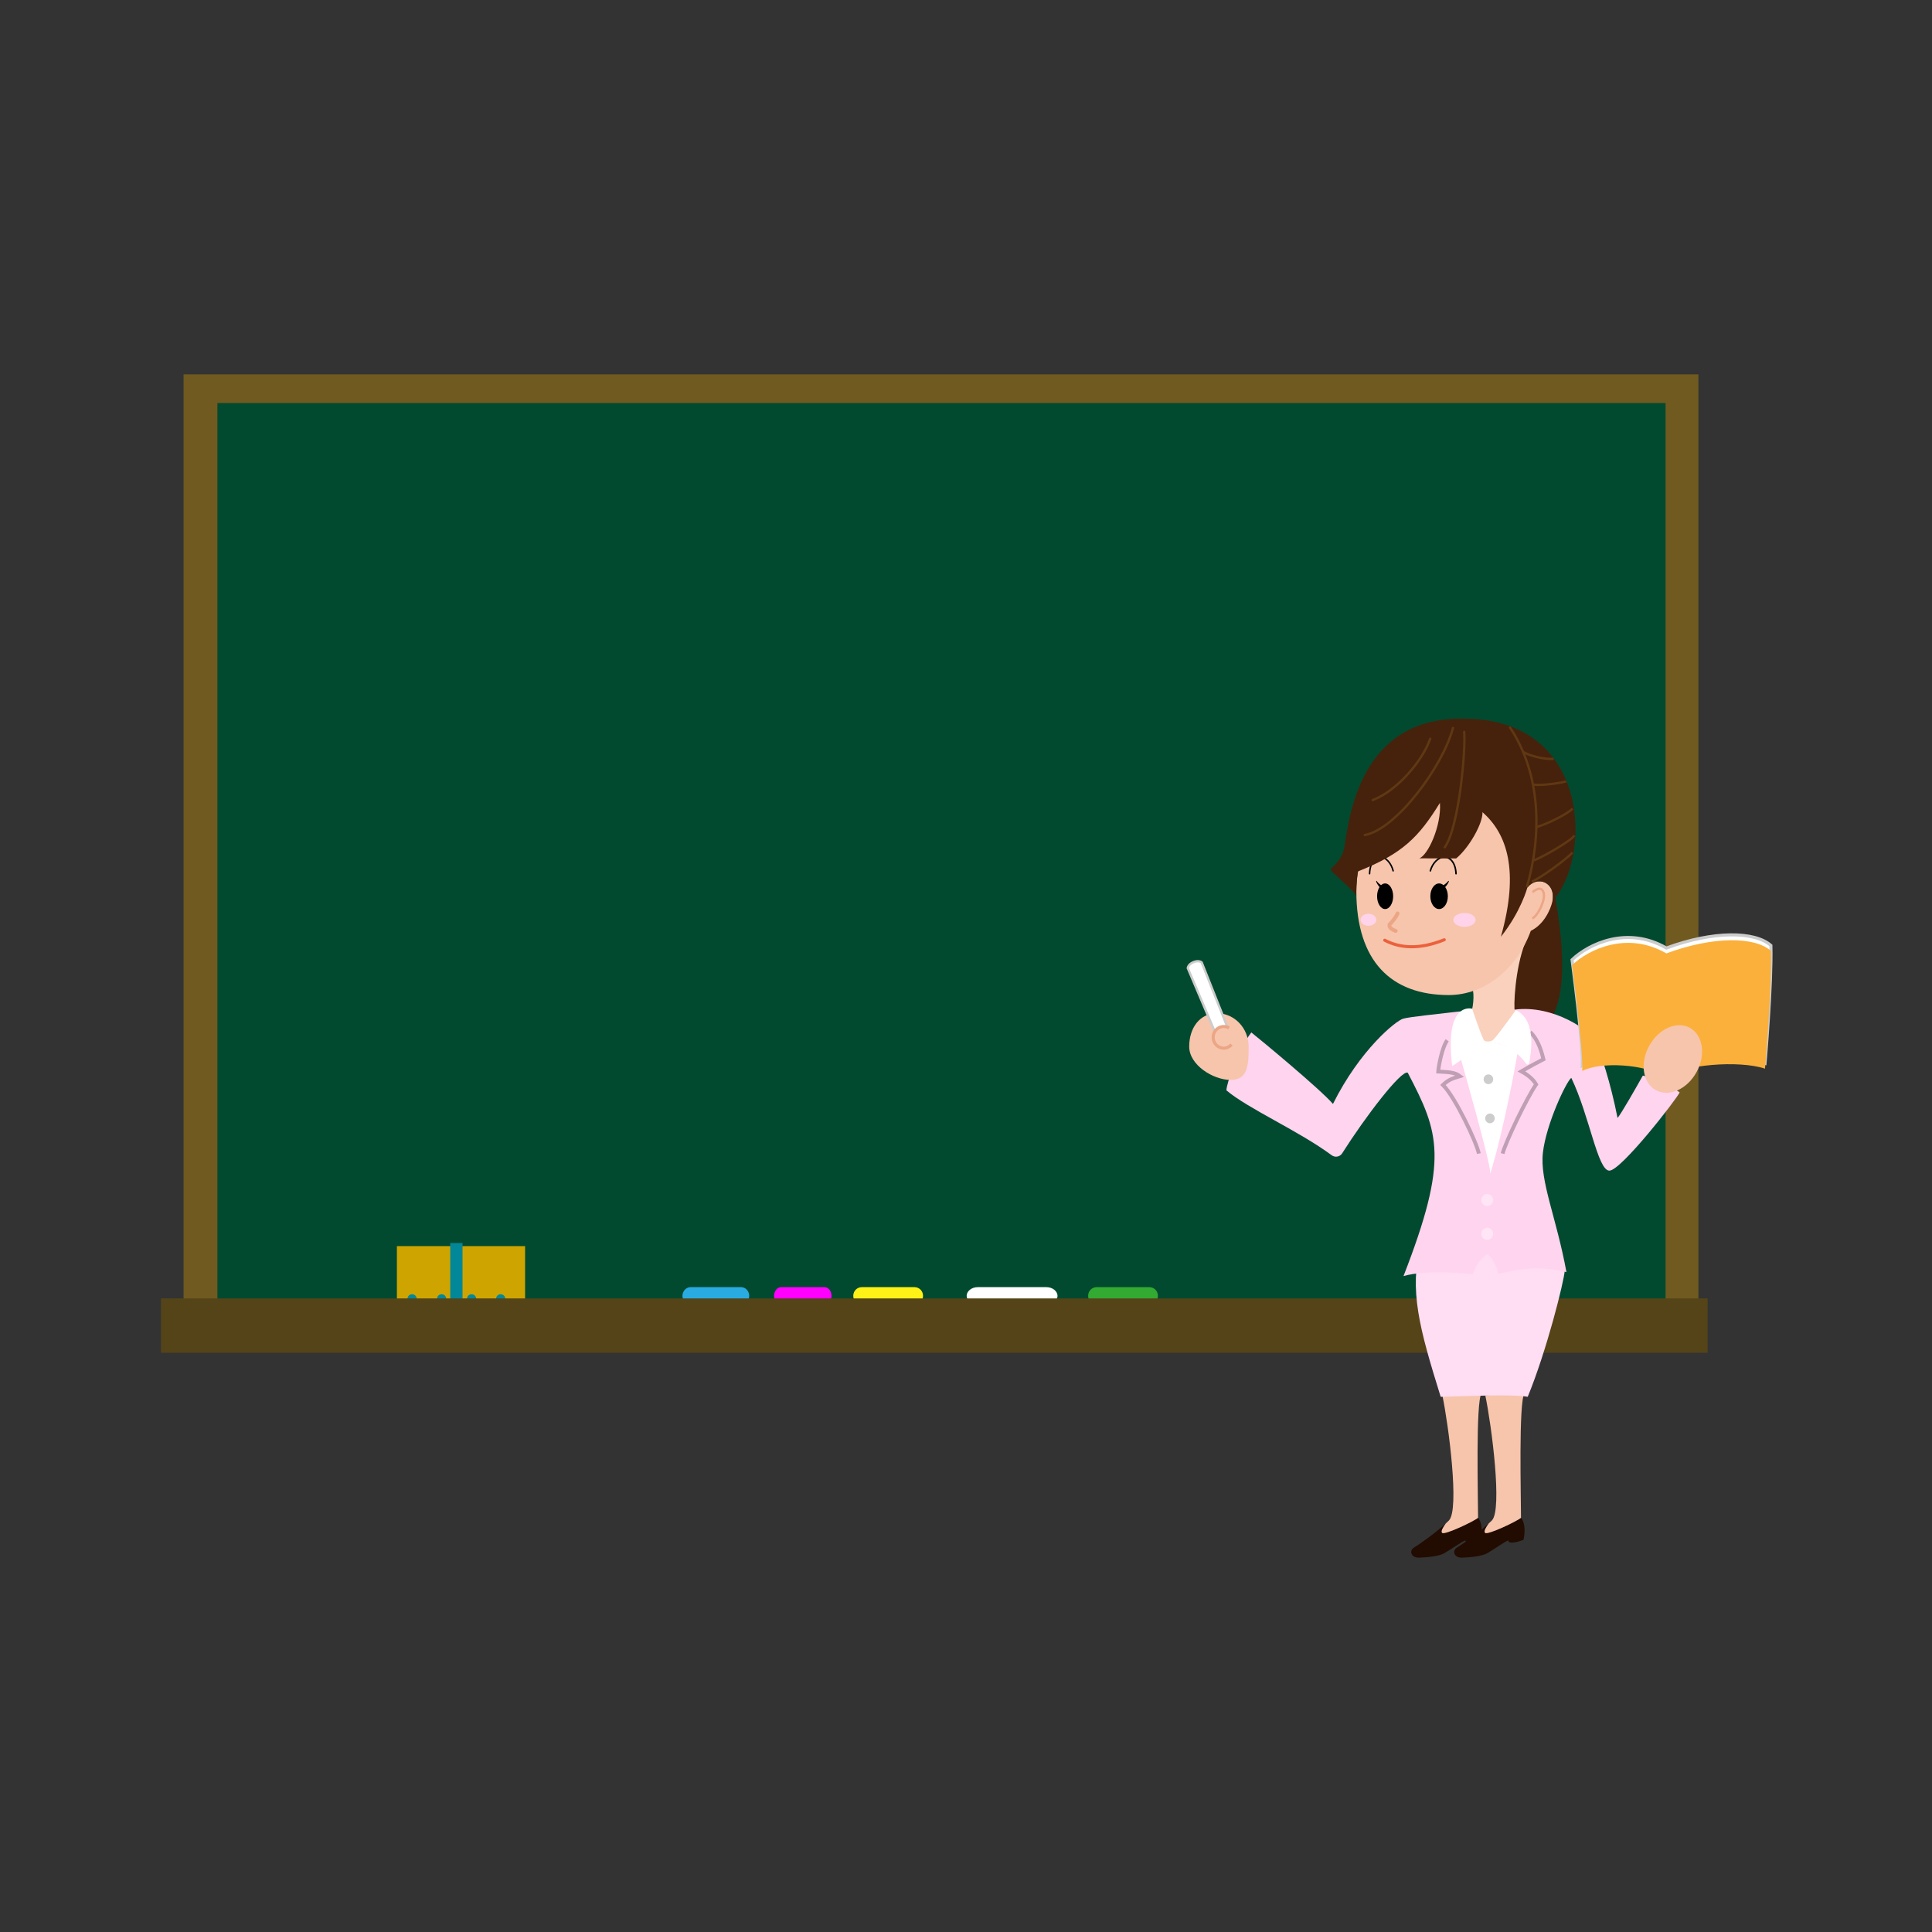 <svg:svg xmlns:svg="http://www.w3.org/2000/svg" height="941.881" version="1.1" viewBox="-78.49 -182.501 941.881 941.881" width="941.881" x="0" y="0">
  <svg:rect x="-78.49" y="-182.501" width="941.881" height="941.881" fill="#333333" stroke="none"/>
  <svg:defs>
    <svg:clipPath id="Clip_1">
      <svg:path d="M630.035,262.608 L640.875,262.608 L640.875,269.336 L630.035,269.336 z" />
    </svg:clipPath>
    <svg:clipPath id="Clip_2">
      <svg:path d="M584.81,262.982 L592.47,262.982 L592.47,268.839 L584.81,268.839 z" />
    </svg:clipPath>
  </svg:defs>
  <svg:g id="Layer_1">
    <svg:path d="M749.5,474.5 L11,474.5 L11,0 L749.5,0 z" fill="#705A20" id="path75261" />
    <svg:path d="M733.5,460 L27.5,460 L27.5,14 L733.5,14 z" fill="#014A2F" id="path75263" />
    <svg:g id="g75289">
      <svg:path d="M486,449.336 C486,451.636 484.135,453.5 481.836,453.5 L456.164,453.5 C453.865,453.5 452,451.636 452,449.336 L452,449.164 C452,446.864 453.865,445 456.164,445 L481.836,445 C484.135,445 486,446.864 486,449.164 z" fill="#33AA32" id="path75265" />
      <svg:path d="M437.061,449.25 C437.061,451.55 434.638,453.5 431.648,453.5 L398.183,453.5 C395.193,453.5 392.769,451.55 392.769,449.25 C392.769,446.95 395.193,445 398.183,445 L431.648,445 C434.638,445 437.061,446.95 437.061,449.25" fill="#FFFFFF" id="path75267" />
      <svg:path d="M371.5,449.336 C371.5,451.636 369.635,453.5 367.336,453.5 L341.664,453.5 C339.365,453.5 337.5,451.636 337.5,449.336 L337.5,449.164 C337.5,446.864 339.365,445 341.664,445 L367.336,445 C369.635,445 371.5,446.864 371.5,449.164 z" fill="#FFF216" id="path75269" />
      <svg:path d="M286.772,449.25 C286.772,451.55 284.991,453.5 282.793,453.5 L258.195,453.5 C255.997,453.5 254.216,451.55 254.216,449.25 C254.216,446.95 255.997,445 258.195,445 L282.793,445 C284.991,445 286.772,446.95 286.772,449.25" fill="#29ABE2" id="path75271" />
      <svg:path d="M326.9,449.25 C326.9,451.55 325.367,453.5 323.476,453.5 L302.31,453.5 C300.419,453.5 298.886,451.55 298.886,449.25 C298.886,446.95 300.419,445 302.31,445 L323.476,445 C325.367,445 326.9,446.95 326.9,449.25" fill="#FF00FF" id="path75273" />
      <svg:path d="M177.5,454 L115,454 L115,425 L177.5,425 z" fill="#CEA400" id="path75275" />
      <svg:path d="M147,454.5 L141,454.5 L141,423.5 L147,423.5 z" fill="#028798" id="path75277" />
      <svg:path d="M124.668,450.711 C124.668,451.957 123.658,452.967 122.412,452.967 C121.166,452.967 120.156,451.957 120.156,450.711 C120.156,449.465 121.166,448.455 122.412,448.455 C123.658,448.455 124.668,449.465 124.668,450.711" fill="#028798" id="path75279" />
      <svg:path d="M139.063,450.711 C139.063,451.957 138.053,452.967 136.807,452.967 C135.561,452.967 134.551,451.957 134.551,450.711 C134.551,449.465 135.561,448.455 136.807,448.455 C138.053,448.455 139.063,449.465 139.063,450.711" fill="#028798" id="path75281" />
      <svg:path d="M153.673,450.711 C153.673,451.957 152.663,452.967 151.417,452.967 C150.171,452.967 149.161,451.957 149.161,450.711 C149.161,449.465 150.171,448.455 151.417,448.455 C152.663,448.455 153.673,449.465 153.673,450.711" fill="#028798" id="path75283" />
      <svg:path d="M167.853,450.711 C167.853,451.957 166.843,452.967 165.597,452.967 C164.351,452.967 163.341,451.957 163.341,450.711 C163.341,449.465 164.351,448.455 165.597,448.455 C166.843,448.455 167.853,449.465 167.853,450.711" fill="#028798" id="path75285" />
      <svg:path d="M754,477 L0,477 L0,450.5 L754,450.5 z" fill="#544418" id="path75287" />
    </svg:g>
    <svg:g id="g75391">
      <svg:path d="M679.565,253.887 C682.68,272.078 686.169,298.243 678.444,312.822 C670.719,327.4 663.118,335.872 661.499,336.744 C659.879,337.617 656.888,311.7 657.262,306.592 C657.636,301.483 658.508,268.963 666.358,262.982 C674.208,257.002 679.565,253.887 679.565,253.887" fill="#46220C" id="path75291" />
      <svg:path d="M642.092,557.438 C640.223,559.12 625.832,565.942 624.617,564.821 C623.742,564.013 625.147,561.895 626.35,560.215 C620.955,565.166 612.825,570.828 610.787,572.016 C608.544,573.324 609.198,576.969 613.31,576.876 C617.422,576.782 623.029,576.128 625.458,574.82 C627.888,573.511 634.897,568.559 635.925,568.465 C635.925,571.082 643.307,568.185 643.307,568.185 C643.307,568.185 645.083,561.083 642.092,557.438" fill="#220B00" id="path75293" />
      <svg:path d="M624.617,564.821 C625.832,565.942 640.223,559.12 642.092,557.438 C642.092,547.626 640.877,501.182 643.774,496.697 C629.383,496.697 624.711,497.912 624.711,497.912 C627.701,512.209 633.121,553.513 627.888,558.747 C627.409,559.225 626.893,559.717 626.35,560.215 C625.147,561.895 623.742,564.013 624.617,564.821" fill="#F7C5AC" id="path75295" />
      <svg:path d="M663.025,557.438 C661.156,559.12 646.765,565.942 645.55,564.821 C644.675,564.013 646.079,561.895 647.282,560.215 C641.887,565.166 633.757,570.828 631.72,572.016 C629.477,573.324 630.131,576.969 634.243,576.876 C638.354,576.782 643.961,576.128 646.391,574.82 C648.821,573.511 655.829,568.559 656.857,568.465 C656.857,571.082 664.24,568.185 664.24,568.185 C664.24,568.185 666.015,561.083 663.025,557.438" fill="#220B00" id="path75297" />
      <svg:path d="M645.55,564.821 C646.765,565.942 661.156,559.12 663.025,557.438 C663.025,547.626 661.81,501.182 664.707,496.697 C650.316,496.697 645.643,497.912 645.643,497.912 C648.634,512.209 654.054,553.513 648.82,558.747 C648.342,559.225 647.826,559.717 647.282,560.215 C646.079,561.895 644.674,564.013 645.55,564.821" fill="#F7C5AC" id="path75299" />
      <svg:path d="M614.151,423.963 C608.42,446.64 613.404,464.831 623.87,498.472 C635.333,498.223 658.82,497.071 666.295,498.472 C675.547,476.045 683.957,442.31 684.331,437.077 C684.705,431.844 680.126,423.34 680.126,423.34 z" fill="#FFDDF2" id="path75301" />
      <svg:path d="M632.654,310.641 C621.627,311.949 609.198,313.164 605.647,314.098 C602.096,315.033 584.528,329.237 571.352,355.683 C564.904,348.207 534.439,323.069 531.542,320.827 C525.188,329.144 519.675,344.843 519.394,349.048 C529.919,357.994 554.602,368.751 570.729,380.7 C572.388,381.929 574.74,381.492 575.844,379.748 C587.171,361.858 604.72,338.956 607.797,340.451 C623.122,369.7 627.982,382.409 605.741,439.6 C616.954,436.422 635.083,438.167 639.383,438.79 C641.563,433.37 643.307,430.94 646.796,428.822 C650.16,432.124 651.966,436.859 651.78,438.541 C657.698,437.419 668.974,433.681 685.172,437.668 C680.312,411.004 672.089,393.312 673.709,379.357 C675.329,365.402 685.047,344.843 687.539,342.974 C696.51,361.664 700.373,388.203 706.104,388.203 C711.836,388.203 738.998,353.191 740.369,350.076 C733.641,345.092 727.037,342.974 722.427,341.853 C718.439,348.955 711.96,360.293 710.091,362.536 C706.603,344.718 701.868,331.262 699.75,325.779 C697.632,320.297 678.942,307.214 659.878,309.706 C641.313,310.205 632.654,310.641 632.654,310.641" fill="#FFD4EF" id="path75303" />
      <svg:path d="M664.987,277.186 C660.003,290.269 659.38,308.336 660.003,310.579 C660.626,312.821 654.521,329.019 648.167,329.019 C641.812,329.019 637.7,313.693 637.7,313.693 C640.068,309.706 640.192,301.607 639.445,299.863 C638.697,298.119 664.987,277.186 664.987,277.186" fill="#F9D1BD" id="path75305" />
      <svg:path d="M501.265,327.729 C501.265,318.756 506.3,311.482 514.816,311.482 C523.332,311.482 530.236,318.756 530.236,327.729 C530.236,336.702 529.966,343.976 521.45,343.976 C512.934,343.976 501.265,336.702 501.265,327.729" fill="#F7C5AC" id="path75307" />
      <svg:path d="M672.774,247.158 C672.072,247.147 671.475,247.153 670.967,247.144 C668.986,221.429 651.227,201.306 627.794,201.306 C602.918,201.306 582.752,223.983 582.752,251.955 C582.752,286.344 599.947,302.604 627.794,302.604 C645.436,302.604 661.156,289.672 667.799,271.295 C673.982,268.305 677.343,261.379 678.35,256.815 C679.845,250.04 674.682,247.189 672.774,247.158" fill="#F7C5AC" id="path75309" />
      <svg:path d="M627.358,254.432 C627.358,257.881 625.448,260.677 623.091,260.677 C620.734,260.677 618.823,257.881 618.823,254.432 C618.823,250.982 620.734,248.186 623.091,248.186 C625.448,248.186 627.358,250.982 627.358,254.432" fill="#000000" id="path75311" />
      <svg:path d="M627.842,247.17 C627.842,247.17 627.825,247.225 627.797,247.321 C627.783,247.37 627.765,247.428 627.745,247.495 C627.726,247.562 627.68,247.642 627.641,247.728 C627.598,247.815 627.552,247.91 627.502,248.01 C627.45,248.099 627.395,248.192 627.337,248.288 C627.226,248.488 627.087,248.679 626.952,248.879 C626.815,249.076 626.664,249.263 626.525,249.443 C626.369,249.617 626.245,249.783 626.097,249.92 C626.025,249.99 625.959,250.053 625.901,250.11 C625.855,250.163 625.75,250.225 625.689,250.267 C625.554,250.355 625.472,250.4 625.472,250.4 C625.139,250.586 624.718,250.465 624.533,250.131 C624.347,249.798 624.468,249.377 624.802,249.192 C624.809,249.187 624.817,249.183 624.825,249.18 L625.009,249.087 C625.009,249.087 625.027,249.078 625.067,249.071 C625.091,249.06 625.102,249.08 625.162,249.042 C625.214,249.014 625.273,248.983 625.337,248.949 C625.466,248.887 625.623,248.768 625.792,248.664 C625.954,248.543 626.135,248.416 626.305,248.277 C626.472,248.136 626.649,247.998 626.793,247.854 C626.868,247.784 626.941,247.715 627.01,247.65 C627.068,247.587 627.123,247.527 627.174,247.471 C627.225,247.413 627.279,247.369 627.316,247.309 C627.354,247.25 627.387,247.198 627.414,247.156 C627.468,247.071 627.499,247.022 627.499,247.022 L627.503,247.016 C627.558,246.928 627.675,246.902 627.762,246.958 C627.835,247.004 627.865,247.092 627.842,247.17" fill="#000000" id="path75313" />
      <svg:path d="M618.824,242.05 C619.805,238.312 622.826,235.275 625.614,235.321 C628.402,235.368 631.112,237.938 631.346,243.451" fill-opacity="0" id="path75315" stroke="#000000" stroke-linecap="round" stroke-linejoin="round" stroke-width="0.748" />
      <svg:path d="M592.86,254.432 C592.86,257.881 594.614,260.677 596.777,260.677 C598.941,260.677 600.695,257.881 600.695,254.432 C600.695,250.982 598.941,248.186 596.777,248.186 C594.614,248.186 592.86,250.982 592.86,254.432" fill="#000000" id="path75317" />
      <svg:path d="M592.417,247.17 C592.417,247.17 592.432,247.225 592.458,247.321 C592.471,247.37 592.487,247.428 592.505,247.495 C592.523,247.562 592.565,247.642 592.601,247.728 C592.64,247.815 592.683,247.91 592.728,248.01 C592.776,248.099 592.827,248.192 592.88,248.288 C592.982,248.488 593.11,248.679 593.234,248.879 C593.36,249.076 593.497,249.263 593.626,249.443 C593.768,249.617 593.882,249.783 594.018,249.92 C594.084,249.99 594.145,250.053 594.199,250.11 C594.241,250.163 594.337,250.225 594.392,250.267 C594.517,250.355 594.592,250.4 594.592,250.4 C594.898,250.586 595.284,250.465 595.454,250.131 C595.624,249.798 595.514,249.377 595.207,249.192 C595.2,249.187 595.193,249.183 595.186,249.18 L595.017,249.087 C595.017,249.087 595,249.078 594.964,249.071 C594.942,249.06 594.931,249.08 594.877,249.042 C594.829,249.014 594.775,248.983 594.716,248.949 C594.597,248.887 594.453,248.768 594.298,248.664 C594.149,248.543 593.983,248.416 593.827,248.277 C593.674,248.136 593.511,247.998 593.379,247.854 C593.31,247.784 593.244,247.715 593.18,247.65 C593.127,247.587 593.076,247.527 593.03,247.471 C592.983,247.413 592.934,247.369 592.899,247.309 C592.865,247.25 592.835,247.198 592.81,247.156 C592.76,247.071 592.732,247.022 592.732,247.022 L592.728,247.016 C592.677,246.928 592.57,246.902 592.49,246.958 C592.423,247.004 592.395,247.092 592.417,247.17" fill="#000000" id="path75319" />
      <svg:path d="M600.695,242.05 C599.794,238.312 597.021,235.275 594.461,235.321 C591.903,235.368 589.415,237.938 589.201,243.451" fill-opacity="0" id="path75321" stroke="#000000" stroke-linecap="round" stroke-linejoin="round" stroke-width="0.716" />
      <svg:path d="M602.844,262.811 C602.252,264.524 599.6,267.657 599.153,267.966 C598.701,268.278 598.343,270.131 601.925,271.346" fill-opacity="0" id="path75323" stroke="#EBA685" stroke-linecap="round" stroke-linejoin="round" stroke-width="1.869" />
      <svg:path d="M596.583,275.878 C604.012,279.756 613.388,280.551 625.614,275.645" fill-opacity="0" id="path75325" stroke="#EB613C" stroke-linecap="round" stroke-width="1.495" />
      <svg:path d="M520.072,318.697 L514.045,321.176 L500.571,289.479 C500.571,289.479 500.694,287.638 503.331,286.553 C505.968,285.469 507.351,286.691 507.351,286.691 z" fill="#FFFFFF" id="path75327" />
      <svg:path d="M520.072,318.697 L514.045,321.176 L500.571,289.479 C500.571,289.479 500.694,287.638 503.331,286.553 C505.968,285.469 507.351,286.691 507.351,286.691 z" fill-opacity="0" id="path75329" stroke="#CCCCCC" stroke-width="1.122" />
      <svg:path d="M687.913,285.41 C696.137,277.56 714.951,268.714 733.89,279.678 C756.816,271.206 777.001,271.455 784.85,278.432 C785.349,297.496 781.985,335.872 781.985,335.872 C769.276,331.636 741.864,333.878 733.641,340.108 C723.797,333.505 701.494,332.383 692.897,336.993 C693.396,326.402 687.913,285.41 687.913,285.41" fill="#FFFFFF" id="path75331" />
      <svg:path d="M687.913,285.41 C696.137,277.56 714.951,268.714 733.89,279.678 C756.816,271.206 777.001,271.455 784.85,278.432 C785.349,297.496 781.985,335.872 781.985,335.872 C769.276,331.636 741.864,333.878 733.641,340.108 C723.797,333.505 701.494,332.383 692.897,336.993 C693.396,326.402 687.913,285.41 687.913,285.41 z" fill-opacity="0" id="path75333" stroke="#CCCCCC" stroke-width="1.495" />
      <svg:path d="M687.913,288.026 C696.137,280.177 714.951,271.33 733.89,282.295 C756.816,273.822 777.001,274.071 784.85,281.049 C785.349,300.112 781.985,338.488 781.985,338.488 C769.276,334.252 741.864,336.495 733.641,342.725 C723.797,336.121 701.494,335 692.897,339.61 C693.396,329.019 687.913,288.026 687.913,288.026" fill="#FBB03B" id="path75335" />
      <svg:path d="M649.475,402.547 C649.475,404.173 648.178,405.491 646.578,405.491 C644.978,405.491 643.681,404.173 643.681,402.547 C643.681,400.922 644.978,399.604 646.578,399.604 C648.178,399.604 649.475,400.922 649.475,402.547" fill="#FFE5F5" id="path75337" />
      <svg:path d="M649.475,418.994 C649.475,420.62 648.178,421.938 646.578,421.938 C644.978,421.938 643.681,420.62 643.681,418.994 C643.681,417.369 644.978,416.051 646.578,416.051 C648.178,416.051 649.475,417.369 649.475,418.994" fill="#FFE5F5" id="path75339" />
      <svg:path d="M633.495,332.975 C635.457,340.077 648.166,384.372 648.073,389.605 C654.801,367.832 661.062,332.882 661.249,331.2 C661.436,329.518 651.624,325.406 647.232,325.406 C642.84,325.406 634.896,329.611 633.495,332.975" fill="#FFFFFF" id="path75341" />
      <svg:path d="M667.51,320.64 C671.902,324.845 673.304,331.386 673.958,333.909 C667.791,337.087 663.212,339.797 663.212,339.797 C667.697,342.226 669.66,344.843 670.407,346.151 C666.015,352.412 655.549,374.092 654.054,379.886" fill-opacity="0" id="path75343" stroke="#BF9FB3" stroke-width="1.869" />
      <svg:path d="M627.047,324.658 C624.43,328.209 622.748,337.928 622.655,339.89 C628.542,340.171 631.065,340.451 633.214,342.133 C628.885,343.41 627.203,344.314 624.991,346.432 C631.065,352.506 641.531,374.84 642.466,379.886" fill-opacity="0" id="path75345" stroke="#BF9FB3" stroke-width="1.869" />
      <svg:path d="M635.831,167.852 C589.107,166.73 580.136,206.726 576.959,230.275 C575.837,236.443 571.663,239.776 570.791,240.524 C569.919,241.271 570.23,241.925 572.037,243.545 C573.844,245.165 582.13,252.641 582.721,254.136 C582.659,248.171 583.36,242.517 583.64,242.283 C605.414,233.64 613.279,225.478 623.496,208.907 C624.306,220.121 617.578,234.636 613.404,235.945 C617.578,235.945 630.411,236.007 631.408,236.007 C637.763,230.774 644.491,218.812 644.242,213.455 C656.141,223.859 662.371,241.863 653.213,274.196 C662.931,262.048 666.109,250.273 666.109,250.273 C670.874,244.293 680.032,247.283 678.35,256.815 C697.507,236.256 697.507,168.412 635.831,167.852" fill="#46220C" id="path75347" />
      <svg:g id="g75353">
        <svg:path d="M521.905,326.743 C520.965,327.815 519.602,328.49 518.086,328.49 C515.248,328.49 512.947,326.126 512.947,323.21 C512.947,320.294 515.248,317.93 518.086,317.93 C519.036,317.93 519.925,318.194 520.688,318.655" fill="#F7C5AC" id="path75349" />
        <svg:path d="M521.905,326.743 C520.965,327.815 519.602,328.49 518.086,328.49 C515.248,328.49 512.947,326.126 512.947,323.21 C512.947,320.294 515.248,317.93 518.086,317.93 C519.036,317.93 519.925,318.194 520.688,318.655" fill-opacity="0" id="path75351" stroke="#EBA685" stroke-width="1.495" />
      </svg:g>
      <svg:path d="M629.85,172.399 C624.991,190.964 602.314,221.74 586.864,224.606" fill-opacity="0" id="path75355" stroke="#603813" stroke-linecap="round" stroke-width="1.122" />
      <svg:path d="M618.761,177.633 C615.148,188.224 602.688,203.051 590.727,207.536" fill-opacity="0" id="path75357" stroke="#603813" stroke-linecap="round" stroke-width="1.122" />
      <svg:path d="M665.89,249.868 C673.086,225.198 673.117,195.139 657.418,171.776" fill-opacity="0" id="path75359" stroke="#603813" stroke-width="1.122" />
      <svg:path d="M664.24,184.174 C666.919,185.794 674.27,187.912 678.942,187.413" fill-opacity="0" id="path75361" stroke="#603813" stroke-width="1.122" />
      <svg:path d="M668.974,199.998 C673.522,200.621 682.805,199.126 685.047,198.44" fill-opacity="0" id="path75363" stroke="#603813" stroke-width="1.122" />
      <svg:path d="M670.843,220.619 C675.453,219.31 685.359,214.576 688.162,211.71" fill-opacity="0" id="path75365" stroke="#603813" stroke-width="1.122" />
      <svg:path d="M669.348,236.941 C674.208,235.01 687.726,227.223 689.035,224.793" fill-opacity="0" id="path75367" stroke="#603813" stroke-width="1.122" />
      <svg:path d="M668.351,247.283 C672.151,245.788 684.86,236.692 688.1,233.141" fill-opacity="0" id="path75369" stroke="#603813" stroke-width="1.122" />
      <svg:path d="M635.333,174.268 C636.08,183.115 632.965,220.12 625.863,230.587" fill-opacity="0" id="path75371" stroke="#603813" stroke-linecap="round" stroke-width="1.122" />
      <svg:path d="M668.609,252.411 C669.748,251.628 672.881,249.065 674.02,252.624 C675.159,256.184 671.101,264.157 668.538,265.225" fill-opacity="0" id="path75373" stroke="#EBA685" stroke-width="1.122" />
      <svg:path d="M748.672,340.055 C753.219,331.641 751.704,322.009 745.289,318.542 C738.873,315.074 729.985,319.084 725.438,327.498 C720.891,335.912 722.405,345.544 728.82,349.012 C735.237,352.479 744.124,348.469 748.672,340.055" fill="#F7C5AC" id="path75375" />
      <svg:path d="M639.195,309.27 C639.195,309.27 625.552,305.19 629.477,337.18 C638.198,332.009 642.059,325.551 646.173,325.53 C652.371,325.499 660.034,328.349 665.548,336.121 C665.922,336.931 667.043,336.308 667.105,335.187 C667.167,334.065 671.653,315.126 660.502,309.956 C654.521,318.179 650.02,324.393 648.774,324.892 C647.528,325.39 646.157,325.359 645.199,324.892 C644.291,324.449 639.195,309.27 639.195,309.27" fill="#FFFFFF" id="path75377" />
      <svg:path d="M649.475,343.666 C649.475,344.977 648.429,346.04 647.139,346.04 C645.848,346.04 644.802,344.977 644.802,343.666 C644.802,342.355 645.848,341.292 647.139,341.292 C648.429,341.292 649.475,342.355 649.475,343.666" fill="#CCCCCC" id="path75379" />
      <svg:path d="M650.222,362.729 C650.222,364.04 649.176,365.103 647.886,365.103 C646.596,365.103 645.55,364.04 645.55,362.729 C645.55,361.418 646.596,360.355 647.886,360.355 C649.176,360.355 650.222,361.418 650.222,362.729" fill="#CCCCCC" id="path75381" />
      <svg:g clip-path="url(#Clip_1)" id="g75385">
        <svg:path d="M640.877,265.972 C640.877,267.83 638.451,269.336 635.457,269.336 C632.464,269.336 630.037,267.83 630.037,265.972 C630.037,264.114 632.464,262.608 635.457,262.608 C638.451,262.608 640.877,264.114 640.877,265.972" fill="#FFD4EA" id="path75383" />
      </svg:g>
      <svg:g clip-path="url(#Clip_2)" id="g75389">
        <svg:path d="M592.471,265.91 C592.471,267.527 590.756,268.838 588.64,268.838 C586.524,268.838 584.808,267.527 584.808,265.91 C584.808,264.293 586.524,262.982 588.64,262.982 C590.756,262.982 592.471,264.293 592.471,265.91" fill="#FFD4EA" id="path75387" />
      </svg:g>
    </svg:g>
  </svg:g>
</svg:svg>